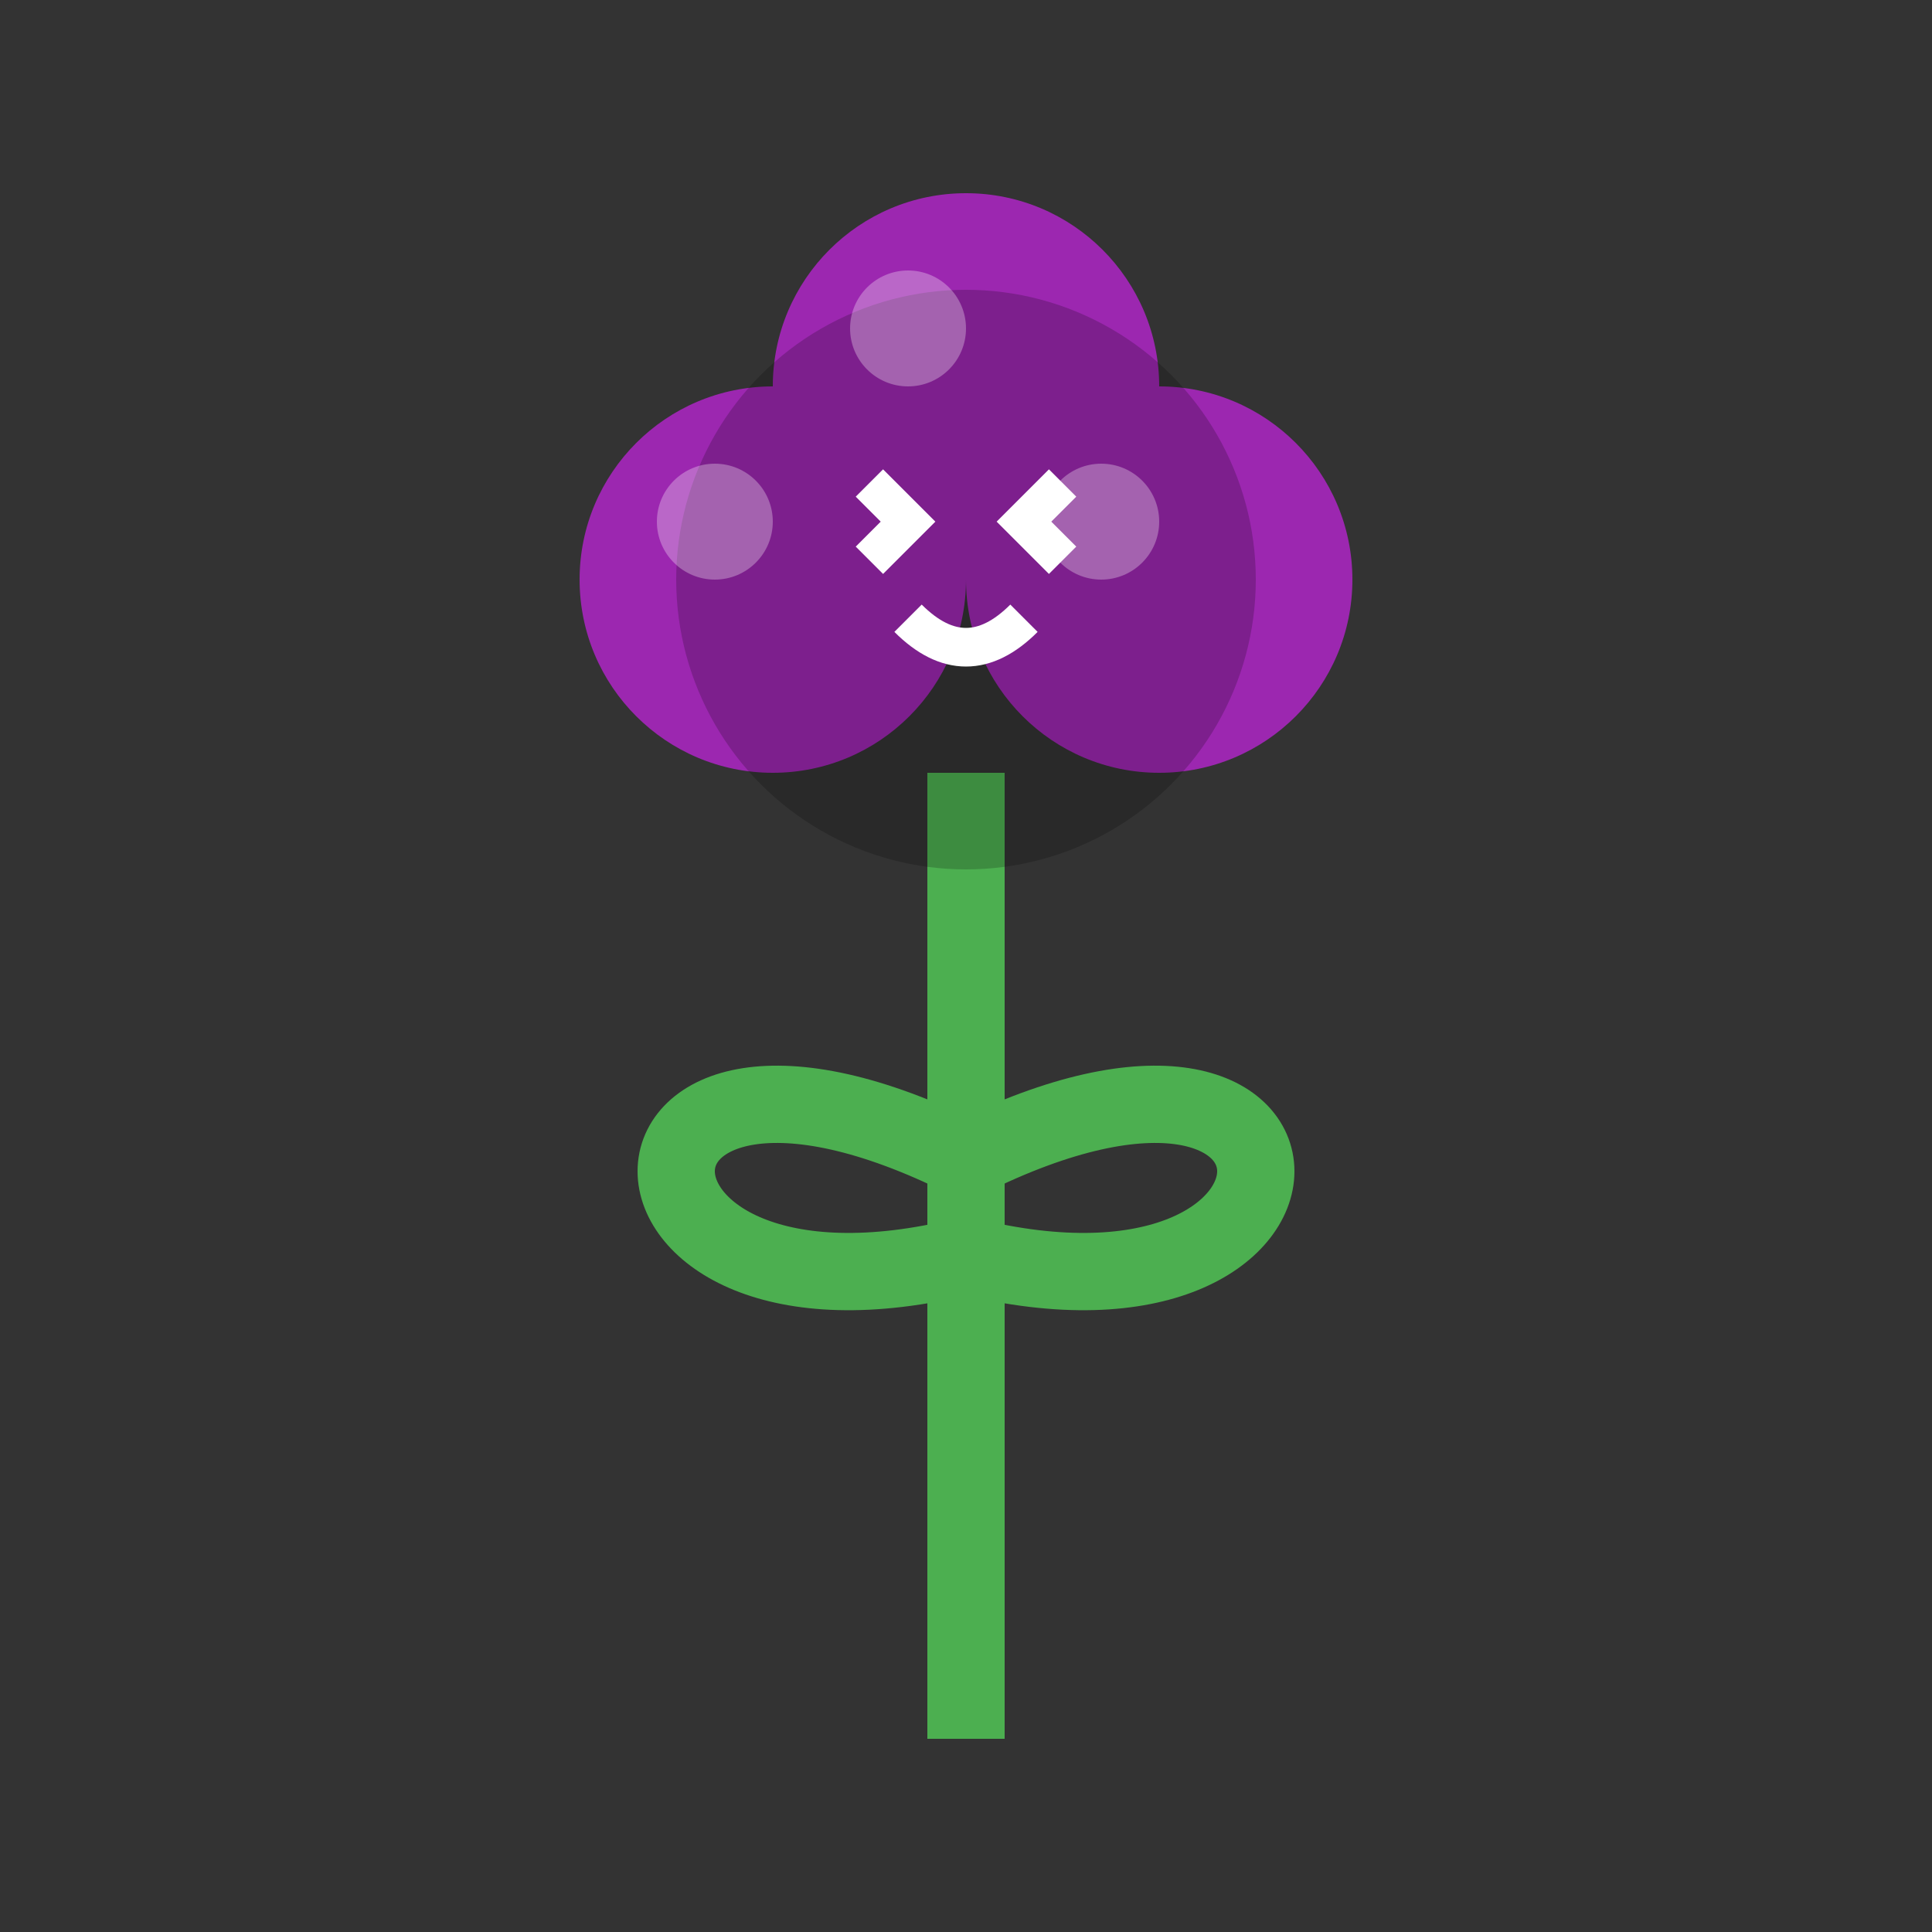 <?xml version="1.0" encoding="UTF-8"?>
<svg width="100" height="100" viewBox="0 0 100 100" xmlns="http://www.w3.org/2000/svg">
    <rect x="0" y="0" width="100" height="100" fill="#333333" stroke="none"/>
    <!-- Stem -->
    <path d="M 50 90 L 50 40" stroke="#4caf50" stroke-width="4" fill="none"/>
    <!-- Leaves -->
    <path d="M 50 60 C 30 50 30 70 50 65" stroke="#4caf50" stroke-width="4" fill="none"/>
    <path d="M 50 60 C 70 50 70 70 50 65" stroke="#4caf50" stroke-width="4" fill="none"/>
    <!-- Poison Berries -->
    <circle cx="40" cy="30" r="10" fill="#9c27b0"/>
    <circle cx="60" cy="30" r="10" fill="#9c27b0"/>
    <circle cx="50" cy="20" r="10" fill="#9c27b0"/>
    <!-- Skull symbol -->
    <circle cx="50" cy="30" r="15" fill="#000000" opacity="0.2"/>
    <path d="M 45 25 L 47 27 L 45 29 M 55 25 L 53 27 L 55 29" 
          stroke="white" stroke-width="2" fill="none"/>
    <path d="M 47 32 Q 50 35 53 32" stroke="white" stroke-width="2" fill="none"/>
    <!-- Shine on berries -->
    <circle cx="37" cy="27" r="3" fill="#ffffff" opacity="0.3"/>
    <circle cx="57" cy="27" r="3" fill="#ffffff" opacity="0.3"/>
    <circle cx="47" cy="17" r="3" fill="#ffffff" opacity="0.3"/>
</svg>
